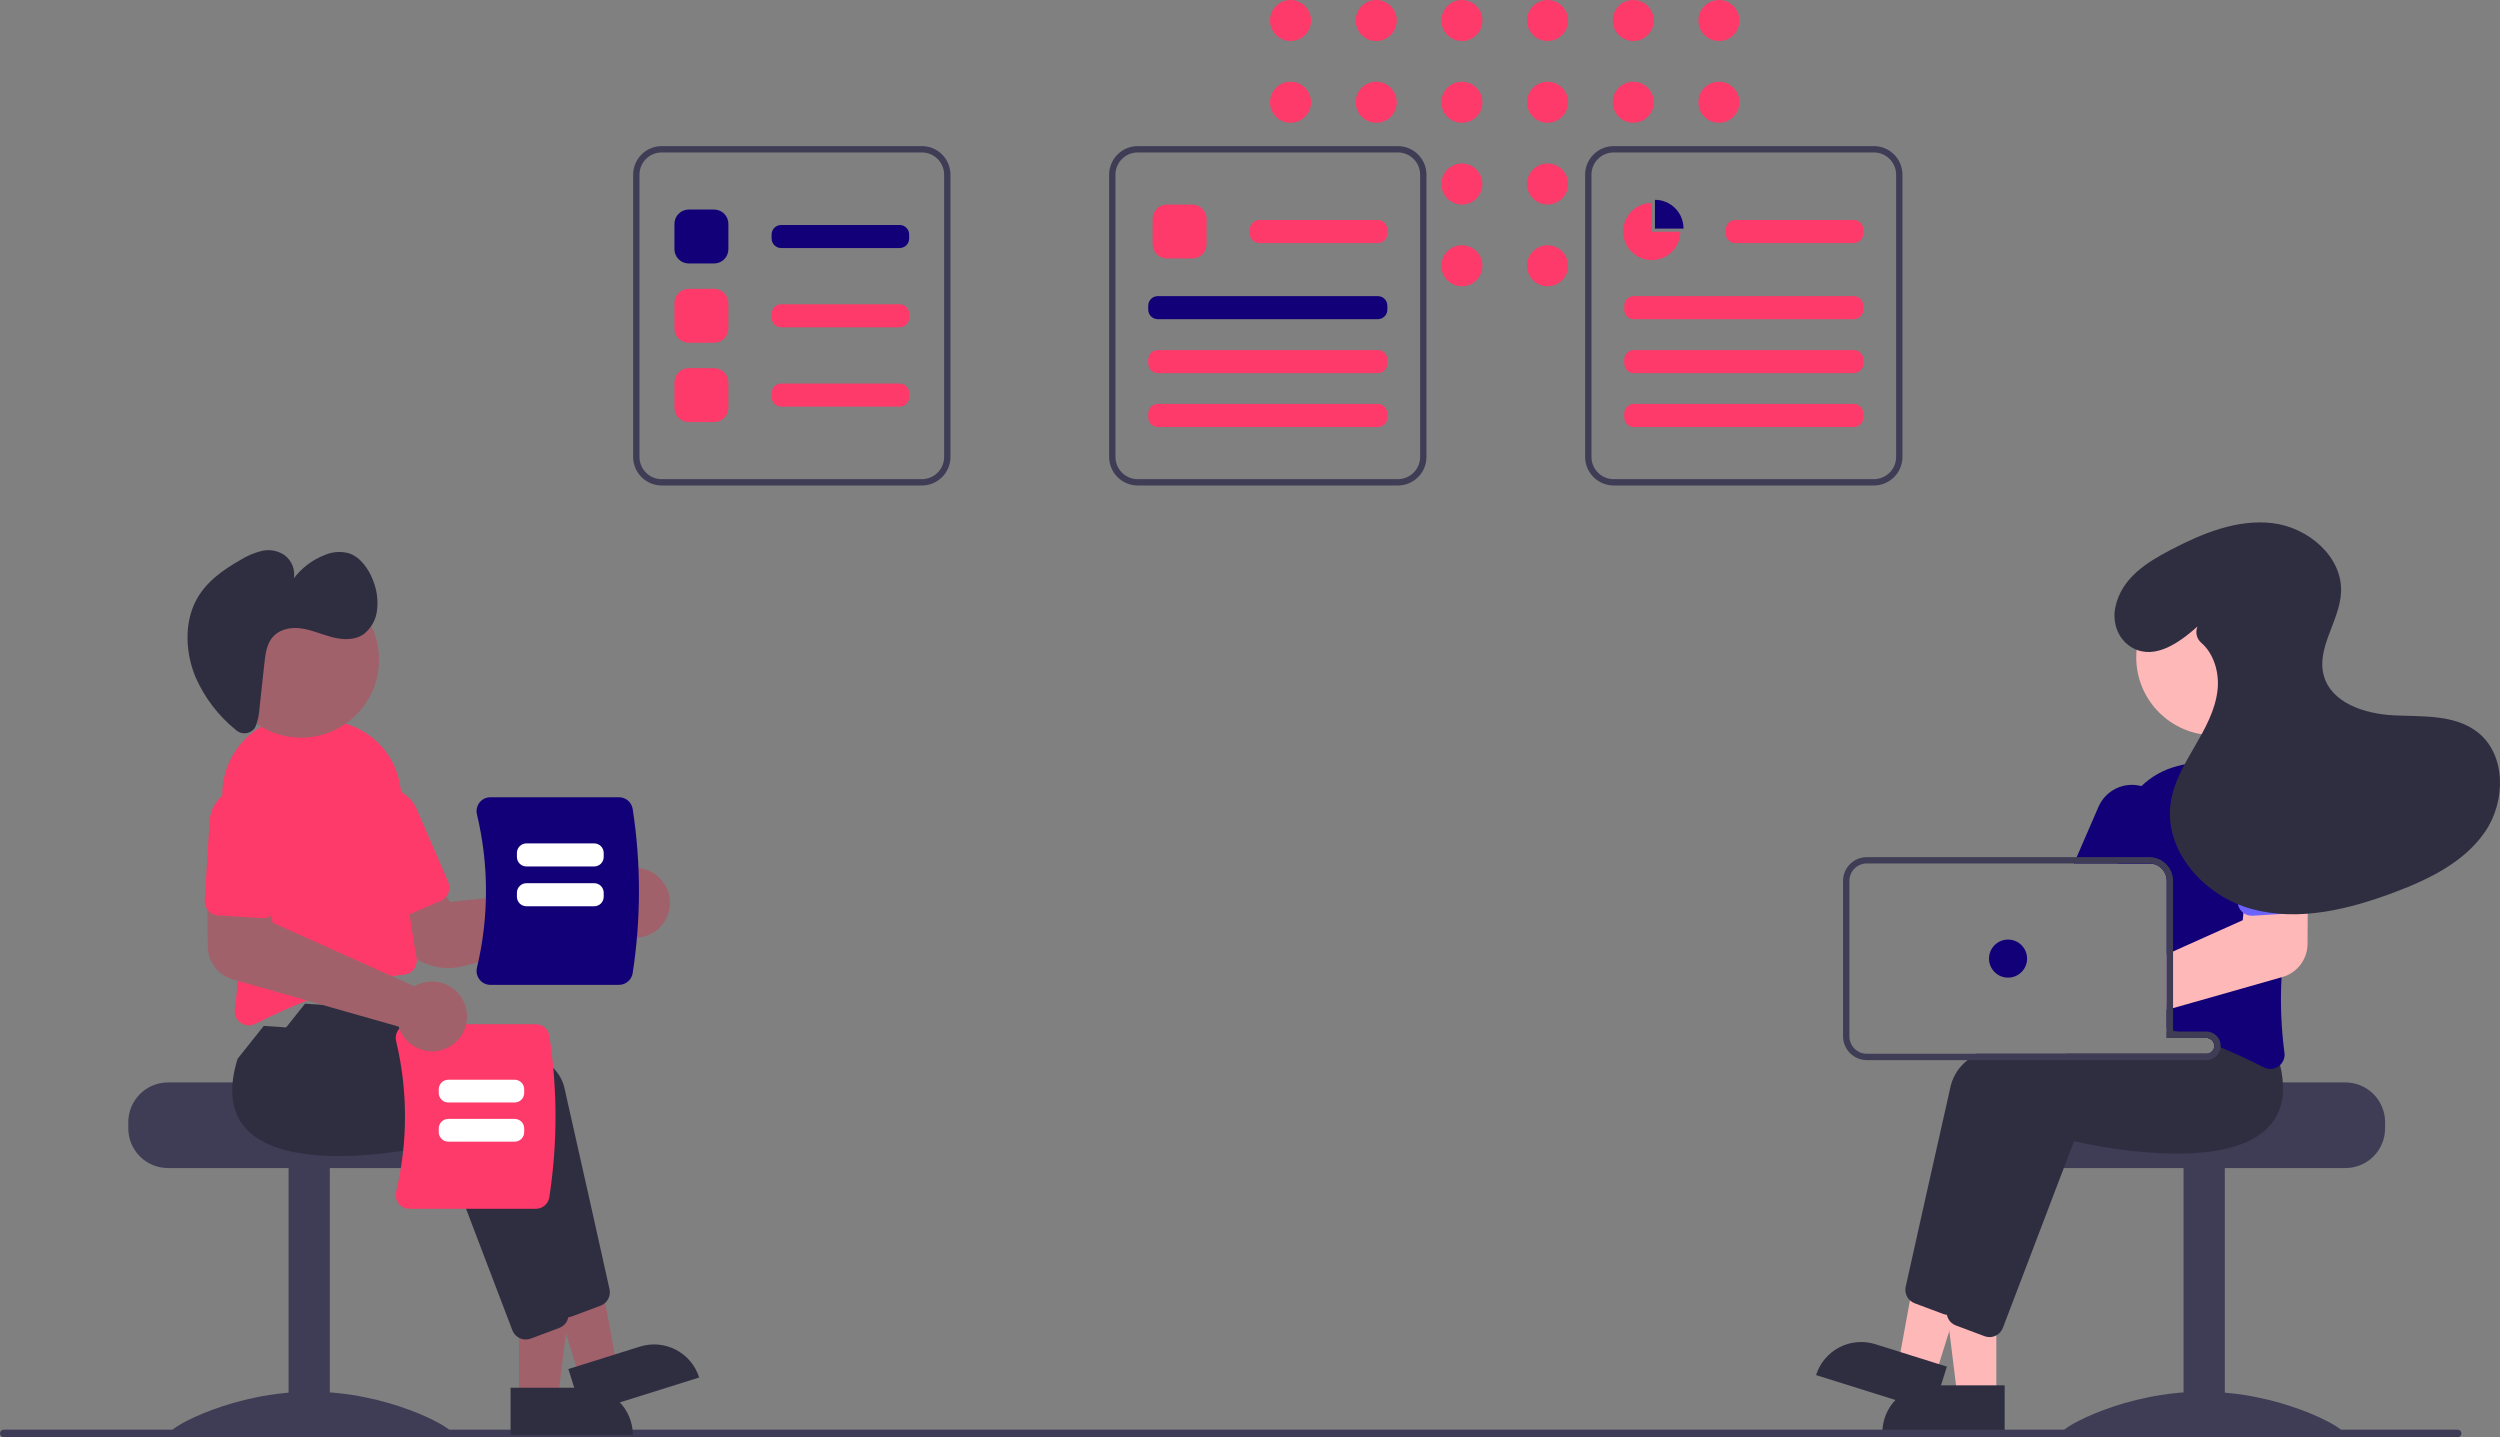 <svg width="868" height="499" viewBox="0 0 868 499" fill="none" xmlns="http://www.w3.org/2000/svg">
<rect x="0" y="0" width="868" height="499" fill="#808080" stroke="none"/>
<g clip-path="url(#clip0)">
<path d="M448.078 14.244C452.013 14.244 455.203 11.055 455.203 7.122C455.203 3.189 452.013 0 448.078 0C444.143 0 440.953 3.189 440.953 7.122C440.953 11.055 444.143 14.244 448.078 14.244Z" fill="#FD3A69"/>
<path d="M448.078 42.627C452.013 42.627 455.203 39.438 455.203 35.505C455.203 31.572 452.013 28.384 448.078 28.384C444.143 28.384 440.953 31.572 440.953 35.505C440.953 39.438 444.143 42.627 448.078 42.627Z" fill="#FD3A69"/>
<path d="M477.826 14.244C481.761 14.244 484.951 11.055 484.951 7.122C484.951 3.189 481.761 0 477.826 0C473.891 0 470.701 3.189 470.701 7.122C470.701 11.055 473.891 14.244 477.826 14.244Z" fill="#FD3A69"/>
<path d="M477.826 42.627C481.761 42.627 484.951 39.438 484.951 35.505C484.951 31.572 481.761 28.384 477.826 28.384C473.891 28.384 470.701 31.572 470.701 35.505C470.701 39.438 473.891 42.627 477.826 42.627Z" fill="#FD3A69"/>
<path d="M507.573 14.244C511.508 14.244 514.698 11.055 514.698 7.122C514.698 3.189 511.508 0 507.573 0C503.638 0 500.448 3.189 500.448 7.122C500.448 11.055 503.638 14.244 507.573 14.244Z" fill="#FD3A69"/>
<path d="M507.573 42.627C511.508 42.627 514.698 39.438 514.698 35.505C514.698 31.572 511.508 28.384 507.573 28.384C503.638 28.384 500.448 31.572 500.448 35.505C500.448 39.438 503.638 42.627 507.573 42.627Z" fill="#FD3A69"/>
<path d="M507.573 71.01C511.508 71.01 514.698 67.822 514.698 63.889C514.698 59.955 511.508 56.767 507.573 56.767C503.638 56.767 500.448 59.955 500.448 63.889C500.448 67.822 503.638 71.01 507.573 71.01Z" fill="#FD3A69"/>
<path d="M507.573 99.394C511.508 99.394 514.698 96.205 514.698 92.272C514.698 88.339 511.508 85.15 507.573 85.15C503.638 85.15 500.448 88.339 500.448 92.272C500.448 96.205 503.638 99.394 507.573 99.394Z" fill="#FD3A69"/>
<path d="M537.321 14.244C541.256 14.244 544.446 11.055 544.446 7.122C544.446 3.189 541.256 0 537.321 0C533.386 0 530.196 3.189 530.196 7.122C530.196 11.055 533.386 14.244 537.321 14.244Z" fill="#FD3A69"/>
<path d="M537.321 42.627C541.256 42.627 544.446 39.438 544.446 35.505C544.446 31.572 541.256 28.384 537.321 28.384C533.386 28.384 530.196 31.572 530.196 35.505C530.196 39.438 533.386 42.627 537.321 42.627Z" fill="#FD3A69"/>
<path d="M537.321 71.01C541.256 71.01 544.446 67.822 544.446 63.889C544.446 59.955 541.256 56.767 537.321 56.767C533.386 56.767 530.196 59.955 530.196 63.889C530.196 67.822 533.386 71.01 537.321 71.01Z" fill="#FD3A69"/>
<path d="M537.321 99.394C541.256 99.394 544.446 96.205 544.446 92.272C544.446 88.339 541.256 85.15 537.321 85.15C533.386 85.15 530.196 88.339 530.196 92.272C530.196 96.205 533.386 99.394 537.321 99.394Z" fill="#FD3A69"/>
<path d="M567.069 14.244C571.004 14.244 574.194 11.055 574.194 7.122C574.194 3.189 571.004 0 567.069 0C563.134 0 559.944 3.189 559.944 7.122C559.944 11.055 563.134 14.244 567.069 14.244Z" fill="#FD3A69"/>
<path d="M567.069 42.627C571.004 42.627 574.194 39.438 574.194 35.505C574.194 31.572 571.004 28.384 567.069 28.384C563.134 28.384 559.944 31.572 559.944 35.505C559.944 39.438 563.134 42.627 567.069 42.627Z" fill="#FD3A69"/>
<path d="M596.816 14.244C600.751 14.244 603.941 11.055 603.941 7.122C603.941 3.189 600.751 0 596.816 0C592.881 0 589.691 3.189 589.691 7.122C589.691 11.055 592.881 14.244 596.816 14.244Z" fill="#FD3A69"/>
<path d="M596.816 42.627C600.751 42.627 603.941 39.438 603.941 35.505C603.941 31.572 600.751 28.384 596.816 28.384C592.881 28.384 589.691 31.572 589.691 35.505C589.691 39.438 592.881 42.627 596.816 42.627Z" fill="#FD3A69"/>
<path d="M814.33 375.819H761.434C761.434 377.338 706.919 378.572 706.919 378.572C706.063 379.216 705.283 379.955 704.594 380.774C702.524 383.243 701.392 386.363 701.399 389.585V391.787C701.4 395.438 702.851 398.938 705.434 401.52C708.016 404.101 711.519 405.552 715.171 405.553H814.33C817.981 405.55 821.482 404.099 824.064 401.518C826.646 398.937 828.098 395.437 828.102 391.787V389.585C828.097 385.935 826.644 382.437 824.062 379.856C821.481 377.276 817.981 375.824 814.33 375.819Z" fill="#3F3D56"/>
<path d="M772.457 405.006H758.134V497.513H772.457V405.006Z" fill="#3F3D56"/>
<path d="M813.222 497.01C813.222 498.557 791.518 497.608 764.745 497.608C737.971 497.608 716.267 498.557 716.267 497.01C716.267 495.463 737.971 483.197 764.745 483.197C791.518 483.197 813.222 495.463 813.222 497.01Z" fill="#3F3D56"/>
<path d="M693.12 484.843L679.612 484.842L673.186 432.765L693.122 432.766L693.12 484.843Z" fill="#FFB8B8"/>
<path d="M669.964 480.985H696.014V497.379H653.562C653.562 493.031 655.29 488.861 658.366 485.786C661.442 482.712 665.614 480.985 669.964 480.985Z" fill="#2F2E41"/>
<path d="M672.034 477.307L659.147 473.264L668.613 421.653L687.634 427.62L672.034 477.307Z" fill="#FFB8B8"/>
<path d="M651.097 466.697L675.952 474.493L671.041 490.135L630.536 477.43C631.181 475.376 632.225 473.469 633.607 471.818C634.989 470.167 636.683 468.804 638.593 467.807C640.502 466.811 642.589 466.199 644.734 466.009C646.88 465.818 649.042 466.052 651.097 466.697Z" fill="#2F2E41"/>
<path d="M778.155 366.791C777.843 364.167 777.282 361.578 776.48 359.06L773.957 355.889L767.39 347.651L767.104 347.662C766.619 347.684 764.603 347.794 761.485 348.037H761.452C759.524 348.191 757.166 348.389 754.489 348.642C753.783 348.719 753.045 348.786 752.285 348.863V360.36H766.057C766.727 360.361 767.373 360.605 767.875 361.046C768.378 361.488 768.703 362.097 768.79 362.761C768.8 362.882 768.812 362.992 768.812 363.113C768.811 363.843 768.521 364.543 768.005 365.06C767.488 365.576 766.788 365.866 766.057 365.866H686.069C685.05 366.543 684.071 367.278 683.138 368.069C680.32 370.249 678.29 373.288 677.354 376.725C672.683 397.253 664.166 435.533 661.654 446.777C661.472 447.624 661.513 448.504 661.774 449.33C662.035 450.157 662.506 450.901 663.141 451.49C663.61 451.927 664.161 452.268 664.761 452.492L674.699 456.215C675.107 456.366 675.533 456.466 675.966 456.512C676.021 456.512 676.065 456.523 676.12 456.523C676.223 456.532 676.326 456.536 676.429 456.534C677.433 456.53 678.414 456.223 679.241 455.653C680.069 455.084 680.705 454.277 681.067 453.34L688.912 432.769L700.998 401.052L705.78 388.508C711.321 389.808 757.816 400.094 773.384 383.52C774.92 381.887 776.131 379.977 776.954 377.892C778.264 374.348 778.676 370.534 778.155 366.791Z" fill="#2F2E41"/>
<path d="M791.64 369.787C791.398 368.807 791.122 367.793 790.803 366.769L781.713 355.36L781.427 355.371C780.854 355.404 778.132 355.547 773.957 355.889C769.219 356.285 762.597 356.924 755.161 357.926C754.941 357.948 754.709 357.981 754.489 358.014C753.761 358.113 753.023 358.212 752.285 358.323V360.36H766.057C766.726 360.361 767.373 360.605 767.875 361.046C768.378 361.488 768.703 362.097 768.79 362.761C768.8 362.882 768.812 362.992 768.812 363.113C768.811 363.843 768.521 364.543 768.005 365.059C767.488 365.576 766.788 365.866 766.057 365.866H717.381C715.255 366.56 713.205 367.287 711.244 368.069C700.954 372.143 693.253 377.485 691.677 384.434C691.148 386.768 690.564 389.334 689.947 392.065C687.655 402.219 684.868 414.653 682.345 425.952V425.963C681.827 428.297 681.31 430.566 680.814 432.769C678.709 442.239 676.925 450.268 675.977 454.486C675.955 454.607 675.933 454.717 675.911 454.838V454.86C675.801 455.713 675.907 456.58 676.219 457.382L676.23 457.393V457.404C676.533 458.172 677.026 458.85 677.663 459.375C678.088 459.726 678.568 460.005 679.084 460.201L689.022 463.923C689.575 464.13 690.161 464.238 690.751 464.243C691.58 464.245 692.395 464.036 693.12 463.637C694.162 463.073 694.967 462.155 695.39 461.049L716.786 404.928L720.103 396.217C725.644 397.517 772.139 407.792 787.707 391.228C790.782 387.901 792.537 383.566 792.643 379.037C792.751 375.922 792.414 372.807 791.64 369.787Z" fill="#2F2E41"/>
<path d="M790.417 272.632C790.241 272.423 790.053 272.214 789.855 272.016C786.921 268.932 783.297 266.587 779.281 265.172C775.266 263.758 770.972 263.314 766.751 263.877C763.07 264.361 759.423 265.078 755.833 266.025C751.196 267.216 746.95 269.596 743.515 272.93C740.839 275.523 738.732 278.644 737.326 282.094C735.921 285.544 735.248 289.249 735.351 292.973C735.395 294.482 735.406 296.023 735.384 297.587C735.384 298.314 735.373 299.052 735.362 299.79H746.225C746.697 299.788 747.167 299.844 747.625 299.955C748.95 300.272 750.131 301.025 750.976 302.094C751.822 303.162 752.283 304.484 752.285 305.847V357.078C753.023 357.287 753.761 357.496 754.489 357.717C754.72 357.794 754.941 357.86 755.161 357.926C755.414 358.003 755.667 358.08 755.91 358.157C758.146 358.851 760.331 359.585 762.465 360.36H766.057C766.726 360.361 767.373 360.605 767.875 361.046C768.378 361.488 768.703 362.097 768.79 362.761C769.539 363.058 770.266 363.355 770.982 363.653C773.527 364.71 775.94 365.767 778.155 366.791C781.14 368.157 783.796 369.456 786.021 370.591C786.721 370.947 787.494 371.136 788.28 371.141C789.311 371.138 790.314 370.806 791.144 370.194C791.317 370.067 791.482 369.931 791.64 369.787C792.23 369.234 792.675 368.546 792.938 367.782C793.201 367.018 793.274 366.202 793.149 365.404C792.012 356.753 791.68 348.015 792.158 339.303C792.466 331.98 793.127 324.469 793.987 317.212C794.45 313.28 794.967 309.426 795.507 305.715C796.025 302.168 796.576 298.766 797.116 295.55C797.824 291.472 797.589 287.287 796.428 283.314C795.266 279.341 793.21 275.687 790.417 272.632Z" fill="#120078"/>
<path d="M745.256 273.536C744.691 273.293 744.109 273.09 743.515 272.93C740.579 272.139 737.457 272.431 734.718 273.751C731.979 275.072 729.807 277.332 728.597 280.121L721.028 297.587L720.081 299.79H746.225C746.697 299.788 747.167 299.844 747.625 299.955L748.506 297.918L751.855 290.187C753.186 287.104 753.238 283.619 752.001 280.497C750.764 277.375 748.338 274.872 745.256 273.536Z" fill="#120078"/>
<path d="M768.763 255.278C783.708 255.278 795.823 243.168 795.823 228.23C795.823 213.291 783.708 201.181 768.763 201.181C753.818 201.181 741.703 213.291 741.703 228.23C741.703 243.168 753.818 255.278 768.763 255.278Z" fill="#FFB8B8"/>
<path d="M795.507 305.715L780.061 306.133L778.937 316.981L778.683 319.492L754.489 330.35L752.285 331.341V350.647L754.489 350.019L761.452 348.037H761.485L792.158 339.304L792.51 339.204C794.989 338.489 797.17 336.993 798.73 334.94C800.291 332.886 801.146 330.385 801.171 327.806L801.247 314.998L801.314 305.56L795.507 305.715Z" fill="#FFB8B8"/>
<path d="M800.531 284.262C800.429 282.602 800.001 280.978 799.271 279.483C798.542 277.988 797.524 276.652 796.278 275.55C793.76 273.324 790.461 272.19 787.106 272.396C783.752 272.602 780.617 274.131 778.39 276.648C776.164 279.164 775.029 282.462 775.235 285.815L776.92 313.303C776.966 314.026 777.17 314.73 777.519 315.366C777.867 316.002 778.351 316.553 778.937 316.981C779.868 317.675 781.016 318.015 782.176 317.939L793.987 317.212L797.568 316.992C798.22 316.96 798.859 316.796 799.446 316.51C800.033 316.224 800.556 315.822 800.983 315.329C801.078 315.224 801.166 315.114 801.247 314.998C801.948 314.062 802.291 312.906 802.217 311.739L800.531 284.262Z" fill="#6C63FF"/>
<path d="M755.91 358.157H754.489V358.014C753.761 358.113 753.023 358.212 752.285 358.323V360.36H762.465C760.328 359.589 758.143 358.855 755.91 358.157ZM755.91 358.157H754.489V358.014C753.761 358.113 753.023 358.212 752.285 358.323V360.36H762.465C760.328 359.589 758.143 358.855 755.91 358.157ZM766.057 358.157H754.489V305.847C754.485 304.056 753.899 302.315 752.82 300.885C751.742 299.455 750.228 298.414 748.506 297.918C747.766 297.695 746.998 297.583 746.225 297.587H648.168C645.978 297.59 643.877 298.461 642.328 300.009C640.779 301.558 639.908 303.657 639.905 305.847V359.809C639.906 362 640.777 364.1 642.326 365.649C643.876 367.198 645.977 368.068 648.168 368.069H766.057C767.278 368.067 768.455 367.615 769.363 366.801C770.272 365.986 770.848 364.865 770.982 363.653C771.004 363.474 771.015 363.293 771.015 363.113C771.013 361.799 770.49 360.54 769.561 359.611C768.631 358.682 767.372 358.159 766.057 358.157H766.057ZM768.812 363.113C768.811 363.843 768.521 364.543 768.005 365.059C767.488 365.576 766.788 365.866 766.057 365.866H648.168C646.562 365.865 645.021 365.227 643.885 364.091C642.748 362.955 642.11 361.415 642.109 359.809V305.847C642.11 304.241 642.748 302.701 643.885 301.565C645.021 300.429 646.562 299.791 648.168 299.79H746.225C746.697 299.788 747.167 299.844 747.625 299.955C748.95 300.272 750.131 301.025 750.976 302.094C751.822 303.162 752.283 304.484 752.285 305.847V360.36H766.057C766.727 360.361 767.373 360.605 767.875 361.046C768.378 361.488 768.703 362.097 768.79 362.761C768.8 362.882 768.812 362.992 768.812 363.113H768.812ZM755.91 358.157H754.489V358.014C753.761 358.113 753.023 358.212 752.285 358.323V360.36H762.465C760.328 359.589 758.143 358.855 755.91 358.157Z" fill="#3F3D56"/>
<path d="M697.194 339.437C700.844 339.437 703.804 336.479 703.804 332.83C703.804 329.18 700.844 326.222 697.194 326.222C693.543 326.222 690.583 329.18 690.583 332.83C690.583 336.479 693.543 339.437 697.194 339.437Z" fill="#120078"/>
<path d="M762.985 217.5C756.7 223.113 748.273 229.137 740.576 225.025C735.523 222.325 733.273 216.404 734.453 210.799C736.575 200.72 745.293 195.274 753.733 190.872C764.705 185.149 776.813 180.158 789.1 181.646C801.386 183.134 813.391 193.281 812.81 205.639C812.344 215.576 804.226 224.847 806.795 234.458C809.382 244.13 821.128 247.876 831.132 248.368C841.137 248.86 852.15 248.008 860.087 254.116C870.211 261.909 870.049 278.203 862.841 288.75C855.634 299.297 843.463 305.232 831.509 309.743C815.67 315.721 798.26 320.039 781.911 315.645C765.561 311.25 751.248 295.572 753.646 278.82C754.659 271.744 758.384 265.392 761.978 259.212C765.572 253.032 769.187 246.589 769.942 239.48C770.571 233.557 768.689 227.018 764.318 223.202C763.527 222.538 762.967 221.64 762.718 220.637C762.469 219.635 762.545 218.579 762.934 217.622L762.985 217.5Z" fill="#2F2E41"/>
<path d="M1.312 499H853.299C853.647 499 853.981 498.862 854.227 498.616C854.473 498.37 854.611 498.037 854.611 497.689C854.611 497.341 854.473 497.007 854.227 496.762C853.981 496.516 853.647 496.378 853.299 496.378H1.312C1.139 496.377 0.968 496.411 0.809 496.476C0.649 496.542 0.504 496.638 0.382 496.76C0.26 496.882 0.163 497.027 0.096 497.186C0.03 497.345 -0.004 497.516 -0.004 497.689C-0.004 497.861 0.03 498.032 0.096 498.191C0.163 498.351 0.26 498.496 0.382 498.617C0.504 498.739 0.649 498.836 0.809 498.901C0.968 498.967 1.139 499.001 1.312 499Z" fill="#3F3D56"/>
<path d="M44.544 389.585V391.787C44.547 395.437 45.999 398.937 48.582 401.518C51.164 404.099 54.665 405.55 58.316 405.553H157.475C161.127 405.552 164.63 404.101 167.212 401.52C169.794 398.938 171.246 395.438 171.247 391.787V389.585C171.254 386.363 170.122 383.243 168.052 380.774C167.363 379.955 166.583 379.216 165.727 378.572C165.727 378.572 111.212 377.338 111.212 375.819H58.316C54.665 375.824 51.165 377.276 48.584 379.856C46.002 382.437 44.549 385.935 44.544 389.585Z" fill="#3F3D56"/>
<path d="M100.189 497.513H114.512L114.512 405.006H100.189L100.189 497.513Z" fill="#3F3D56"/>
<path d="M59.423 497.01C59.423 498.557 81.128 497.608 107.901 497.608C134.675 497.608 156.379 498.557 156.379 497.01C156.379 495.463 134.675 483.197 107.901 483.197C81.128 483.197 59.423 495.463 59.423 497.01Z" fill="#3F3D56"/>
<path d="M180.172 485.681H193.679L200.105 433.604L180.169 433.605L180.172 485.681Z" fill="#A0616A"/>
<path d="M219.73 498.217L177.278 498.219L177.277 481.824L203.327 481.823C207.677 481.823 211.849 483.55 214.925 486.625C218.001 489.699 219.729 493.869 219.73 498.217L219.73 498.217Z" fill="#2F2E41"/>
<path d="M201.257 478.146L214.144 474.104L204.678 422.492L185.657 428.459L201.257 478.146Z" fill="#A0616A"/>
<path d="M242.755 478.269L202.251 490.974L197.34 475.332L222.195 467.536C226.345 466.234 230.843 466.633 234.699 468.646C238.555 470.659 241.452 474.12 242.755 478.269L242.755 478.269Z" fill="#2F2E41"/>
<path d="M192.22 454.177L167.511 389.344C161.967 390.645 115.478 400.928 99.908 384.357C94.572 378.678 93.531 370.449 96.814 359.9L105.901 348.486L106.184 348.501C109.619 348.682 190.397 353.207 195.935 377.562C200.604 398.095 209.13 436.376 211.632 447.62C211.886 448.785 211.712 450.002 211.143 451.05C210.574 452.098 209.647 452.907 208.532 453.329L198.594 457.053C198.041 457.261 197.454 457.368 196.862 457.368C195.857 457.368 194.874 457.063 194.046 456.493C193.217 455.924 192.58 455.116 192.22 454.177Z" fill="#2F2E41"/>
<path d="M177.897 461.886L153.188 397.053C147.644 398.354 101.155 408.636 85.585 392.066C80.249 386.387 79.208 378.158 82.492 367.609L91.578 356.195L91.861 356.21C95.296 356.391 176.074 360.916 181.612 385.271C186.281 405.804 194.807 444.085 197.309 455.329C197.563 456.494 197.389 457.711 196.82 458.759C196.251 459.807 195.324 460.616 194.209 461.038L184.272 464.762C183.718 464.97 183.131 465.077 182.54 465.077C181.534 465.077 180.552 464.772 179.723 464.202C178.894 463.632 178.257 462.825 177.897 461.886Z" fill="#2F2E41"/>
<path d="M155.671 336.101C152.009 336.1 148.41 335.148 145.226 333.339C142.042 331.53 139.383 328.925 137.509 325.78L129.662 312.493L148.314 302.303L156.234 313.157L209.971 307.498C210.232 307.025 210.526 306.571 210.851 306.139C211.882 304.782 213.188 303.659 214.682 302.84C216.177 302.021 217.827 301.527 219.526 301.388C221.232 301.242 222.949 301.462 224.563 302.034C226.177 302.606 227.65 303.517 228.882 304.705C230.859 306.599 232.136 309.106 232.508 311.817C232.88 314.529 232.325 317.286 230.932 319.642C230.06 321.11 228.888 322.378 227.492 323.362C226.096 324.345 224.509 325.023 222.832 325.351C221.156 325.678 219.43 325.648 217.766 325.263C216.102 324.877 214.539 324.144 213.178 323.112C212.863 322.871 212.561 322.614 212.272 322.341L160.803 335.458C159.126 335.886 157.402 336.102 155.671 336.101Z" fill="#A0616A"/>
<path d="M83.529 355.084C82.785 354.549 82.204 353.818 81.851 352.972C81.497 352.127 81.384 351.201 81.525 350.295C84.591 330.095 81.063 301.157 77.564 280.439C76.848 276.235 77.127 271.922 78.378 267.845C79.63 263.768 81.819 260.041 84.77 256.962C87.722 253.883 91.354 251.538 95.375 250.114C99.397 248.691 103.696 248.228 107.928 248.764C111.611 249.25 115.259 249.969 118.85 250.916C124.816 252.418 130.093 255.904 133.813 260.801C137.534 265.698 139.477 271.715 139.323 277.862C138.8 297.855 142.861 322.8 144.632 332.596C144.752 333.269 144.733 333.96 144.575 334.625C144.417 335.29 144.124 335.916 143.713 336.463C143.31 337.004 142.799 337.455 142.212 337.787C141.624 338.119 140.974 338.324 140.303 338.39C120.682 340.391 99.524 349.955 88.658 355.478C87.96 355.838 87.186 356.027 86.4 356.03C85.367 356.026 84.362 355.695 83.529 355.084Z" fill="#FD3A69"/>
<path d="M135.105 318.929C134.498 318.691 133.945 318.335 133.477 317.882C133.01 317.429 132.636 316.887 132.379 316.289L121.437 291.023C120.775 289.497 120.42 287.855 120.392 286.191C120.365 284.527 120.666 282.874 121.278 281.327C121.89 279.779 122.801 278.368 123.96 277.172C125.118 275.977 126.5 275.022 128.028 274.361C129.556 273.7 131.199 273.346 132.863 273.32C134.528 273.294 136.181 273.597 137.729 274.21C139.277 274.823 140.688 275.735 141.883 276.893C143.078 278.052 144.033 279.435 144.692 280.962L155.635 306.228C156.155 307.434 156.176 308.798 155.692 310.019C155.209 311.241 154.26 312.221 153.055 312.744L138.899 318.869C138.302 319.13 137.659 319.269 137.008 319.279C136.357 319.29 135.71 319.171 135.105 318.929H135.105Z" fill="#FD3A69"/>
<path d="M104.528 256.117C119.473 256.117 131.589 244.007 131.589 229.068C131.589 214.13 119.473 202.02 104.528 202.02C89.583 202.02 77.468 214.13 77.468 229.068C77.468 244.007 89.583 256.117 104.528 256.117Z" fill="#A0616A"/>
<path d="M88.175 253.099C87.792 253.541 87.323 253.902 86.798 254.161C86.273 254.419 85.701 254.569 85.116 254.603C84.532 254.636 83.947 254.552 83.395 254.356C82.844 254.16 82.337 253.854 81.906 253.459C75.872 248.577 71.086 242.33 67.944 235.234C64.426 226.852 63.91 216.624 67.914 208.767C71.299 202.126 77.374 197.898 83.44 194.443C85.765 192.978 88.314 191.902 90.985 191.255C92.334 190.949 93.732 190.929 95.09 191.196C96.447 191.463 97.734 192.011 98.867 192.805C100.069 193.718 100.999 194.942 101.558 196.344C102.116 197.746 102.282 199.274 102.038 200.764C104.812 197.11 108.553 194.304 112.837 192.662C115.466 191.531 118.403 191.335 121.16 192.105C125.055 193.405 127.938 197.336 129.543 201.561C130.84 204.795 131.316 208.3 130.926 211.763C130.756 213.416 130.252 215.018 129.443 216.47C128.634 217.922 127.539 219.195 126.222 220.211C123.045 222.402 118.952 222.18 115.256 221.21C111.561 220.24 107.975 218.595 104.215 218.137C100.456 217.679 96.289 218.673 94.049 222.024C92.472 224.385 92.1 227.494 91.778 230.458L90.104 245.875C89.986 248.08 89.51 250.252 88.696 252.306C88.558 252.592 88.383 252.859 88.175 253.099Z" fill="#2F2E41"/>
<path d="M186.053 419.689H142.123C141.411 419.691 140.708 419.531 140.067 419.221C139.427 418.91 138.865 418.458 138.426 417.898C137.977 417.33 137.664 416.668 137.509 415.961C137.355 415.254 137.365 414.521 137.537 413.818C141.646 396.614 141.646 378.684 137.536 361.48C137.364 360.777 137.355 360.044 137.509 359.337C137.664 358.63 137.977 357.968 138.426 357.4C138.865 356.84 139.427 356.388 140.067 356.078C140.708 355.767 141.411 355.607 142.123 355.609H186.053C187.175 355.612 188.261 356.012 189.115 356.739C189.97 357.466 190.539 358.473 190.721 359.58C193.586 378.183 193.586 397.115 190.721 415.718C190.539 416.825 189.97 417.832 189.115 418.559C188.261 419.286 187.175 419.687 186.053 419.689Z" fill="#FD3A69"/>
<path d="M152.336 379.481V378.191C152.337 377.315 152.686 376.475 153.305 375.856C153.925 375.236 154.765 374.888 155.641 374.887H178.694C179.571 374.888 180.411 375.236 181.03 375.856C181.65 376.475 181.999 377.315 182 378.191V379.481C181.999 380.357 181.65 381.197 181.03 381.816C180.411 382.436 179.571 382.784 178.694 382.785H155.641C154.765 382.784 153.925 382.436 153.305 381.816C152.686 381.197 152.337 380.357 152.336 379.481Z" fill="white"/>
<path d="M152.336 393.076V391.785C152.337 390.909 152.686 390.069 153.305 389.45C153.925 388.831 154.765 388.482 155.641 388.481H178.694C179.571 388.482 180.411 388.831 181.03 389.45C181.65 390.069 181.999 390.909 182 391.785V393.076C181.999 393.952 181.65 394.792 181.03 395.411C180.411 396.031 179.571 396.379 178.694 396.38H155.641C154.765 396.379 153.925 396.031 153.305 395.411C152.686 394.792 152.337 393.952 152.336 393.076Z" fill="white"/>
<path d="M166.507 340.118C166.051 339.541 165.732 338.868 165.576 338.149C165.419 337.431 165.428 336.686 165.603 335.971C169.78 318.484 169.78 300.26 165.603 282.773C165.428 282.058 165.419 281.314 165.576 280.595C165.732 279.876 166.051 279.203 166.507 278.626C166.954 278.057 167.525 277.597 168.176 277.282C168.827 276.966 169.541 276.804 170.265 276.806H214.916C216.057 276.808 217.161 277.215 218.03 277.954C218.898 278.693 219.477 279.717 219.661 280.842C222.574 299.751 222.574 318.993 219.661 337.902C219.477 339.028 218.898 340.051 218.03 340.79C217.161 341.529 216.057 341.936 214.916 341.938H170.265C169.541 341.94 168.827 341.778 168.176 341.462C167.525 341.147 166.954 340.687 166.507 340.118Z" fill="#120078"/>
<path d="M206.3 300.838H182.778C181.902 300.837 181.061 300.488 180.442 299.869C179.822 299.249 179.474 298.41 179.473 297.534V296.131C179.474 295.255 179.822 294.415 180.442 293.796C181.061 293.176 181.902 292.828 182.778 292.827H206.3C207.176 292.828 208.016 293.176 208.636 293.796C209.256 294.415 209.604 295.255 209.605 296.131V297.534C209.604 298.41 209.256 299.25 208.636 299.869C208.016 300.488 207.176 300.837 206.3 300.838Z" fill="white"/>
<path d="M206.3 314.656H182.778C181.902 314.655 181.061 314.306 180.442 313.687C179.822 313.068 179.474 312.228 179.473 311.352V309.949C179.474 309.073 179.822 308.233 180.442 307.614C181.061 306.994 181.902 306.646 182.778 306.645H206.3C207.176 306.646 208.016 306.994 208.636 307.614C209.256 308.233 209.604 309.073 209.605 309.949V311.352C209.604 312.228 209.256 313.068 208.636 313.687C208.016 314.306 207.176 314.655 206.3 314.656Z" fill="white"/>
<path d="M146.02 364.344C144.411 363.782 142.939 362.888 141.698 361.72C140.458 360.551 139.478 359.135 138.821 357.563C138.67 357.196 138.538 356.822 138.426 356.441L80.779 340.04C78.302 339.325 76.121 337.83 74.561 335.778C73.001 333.726 72.144 331.226 72.118 328.649L71.977 306.402L93.226 306.97L94.611 320.333L143.904 342.454C144.368 342.177 144.851 341.933 145.349 341.723H145.35C147.165 340.962 149.139 340.654 151.101 340.826C153.062 340.998 154.952 341.645 156.607 342.71C158.263 343.775 159.634 345.228 160.602 346.941C161.57 348.655 162.107 350.578 162.165 352.545C162.224 354.513 161.802 356.464 160.937 358.232C160.072 360 158.789 361.531 157.2 362.692C155.61 363.854 153.762 364.611 151.814 364.899C149.866 365.187 147.878 364.997 146.02 364.344Z" fill="#A0616A"/>
<path d="M72.308 316.169C71.875 315.682 71.543 315.114 71.332 314.498C71.12 313.882 71.032 313.231 71.074 312.581L72.764 285.101C72.864 283.439 73.29 281.813 74.019 280.316C74.748 278.819 75.765 277.48 77.012 276.377C78.259 275.273 79.711 274.426 81.286 273.884C82.861 273.341 84.527 273.115 86.19 273.217C87.852 273.319 89.478 273.748 90.975 274.479C92.471 275.21 93.809 276.229 94.911 277.477C96.013 278.726 96.858 280.179 97.398 281.754C97.938 283.329 98.162 284.995 98.056 286.657L96.367 314.136C96.284 315.448 95.685 316.673 94.7 317.543C93.716 318.413 92.426 318.857 91.114 318.778L75.718 317.832C75.068 317.794 74.432 317.628 73.846 317.342C73.261 317.056 72.738 316.658 72.308 316.169H72.308Z" fill="#FD3A69"/>
<path d="M320.087 168.565H229.742C227.113 168.562 224.593 167.517 222.734 165.659C220.875 163.801 219.829 161.281 219.826 158.654V60.64C219.829 58.013 220.875 55.493 222.734 53.635C224.593 51.777 227.113 50.732 229.742 50.729H320.087C322.716 50.732 325.236 51.777 327.095 53.635C328.954 55.493 330 58.013 330.003 60.64V158.654C330 161.281 328.954 163.801 327.095 165.659C325.236 167.517 322.716 168.562 320.087 168.565ZM229.742 52.931C227.697 52.934 225.737 53.747 224.291 55.192C222.845 56.637 222.032 58.596 222.03 60.64V158.654C222.032 160.697 222.845 162.657 224.291 164.102C225.737 165.547 227.697 166.36 229.742 166.363H320.087C322.132 166.36 324.092 165.547 325.538 164.102C326.984 162.657 327.797 160.697 327.799 158.654V60.64C327.797 58.596 326.984 56.637 325.538 55.192C324.092 53.747 322.132 52.934 320.087 52.931H229.742Z" fill="#3F3D56"/>
<path d="M485.351 168.565H395.007C392.378 168.562 389.857 167.517 387.999 165.659C386.14 163.801 385.094 161.281 385.091 158.654V60.64C385.094 58.013 386.14 55.493 387.999 53.635C389.857 51.777 392.378 50.732 395.007 50.729H485.351C487.98 50.732 490.501 51.777 492.36 53.635C494.219 55.493 495.264 58.013 495.267 60.64V158.654C495.264 161.281 494.219 163.801 492.36 165.659C490.501 167.517 487.98 168.562 485.351 168.565ZM395.007 52.931C392.962 52.934 391.002 53.747 389.556 55.192C388.11 56.637 387.297 58.596 387.294 60.64V158.654C387.297 160.697 388.11 162.657 389.556 164.102C391.002 165.547 392.962 166.36 395.007 166.363H485.351C487.396 166.36 489.356 165.547 490.802 164.102C492.248 162.657 493.061 160.697 493.064 158.654V60.64C493.061 58.596 492.248 56.637 490.802 55.192C489.356 53.747 487.396 52.934 485.351 52.931H395.007Z" fill="#3F3D56"/>
<path d="M247.938 91.476H239.124C237.809 91.475 236.549 90.952 235.62 90.023C234.69 89.094 234.167 87.834 234.166 86.52V77.71C234.167 76.396 234.69 75.136 235.62 74.207C236.549 73.278 237.809 72.756 239.124 72.754H247.938C249.252 72.756 250.513 73.278 251.442 74.207C252.371 75.136 252.894 76.396 252.896 77.71V86.52C252.894 87.834 252.371 89.094 251.442 90.023C250.513 90.952 249.252 91.475 247.938 91.476Z" fill="#120078"/>
<path d="M247.938 119.008H239.124C237.809 119.006 236.549 118.484 235.62 117.555C234.69 116.626 234.167 115.366 234.166 114.052V105.242C234.167 103.928 234.69 102.668 235.62 101.739C236.549 100.81 237.809 100.288 239.124 100.286H247.938C249.252 100.288 250.513 100.81 251.442 101.739C252.371 102.668 252.894 103.928 252.896 105.242V114.052C252.894 115.366 252.371 116.626 251.442 117.555C250.513 118.484 249.252 119.006 247.938 119.008Z" fill="#FD3A69"/>
<path d="M312.358 86.12H271.208C270.331 86.12 269.491 85.771 268.872 85.152C268.252 84.532 267.903 83.693 267.902 82.817V81.414C267.903 80.538 268.252 79.698 268.872 79.079C269.491 78.459 270.331 78.111 271.208 78.11H312.358C313.234 78.111 314.074 78.459 314.694 79.079C315.314 79.698 315.662 80.538 315.663 81.414V82.817C315.662 83.693 315.314 84.532 314.694 85.152C314.074 85.771 313.234 86.12 312.358 86.12Z" fill="#120078"/>
<path d="M413.962 89.749H405.148C403.834 89.747 402.574 89.225 401.644 88.296C400.715 87.367 400.192 86.107 400.19 84.793V75.983C400.192 74.669 400.715 73.409 401.644 72.48C402.574 71.551 403.834 71.028 405.148 71.027H413.962C415.277 71.028 416.537 71.551 417.466 72.48C418.396 73.409 418.919 74.669 418.92 75.983V84.793C418.919 86.107 418.396 87.367 417.466 88.296C416.537 89.225 415.277 89.747 413.962 89.749Z" fill="#FD3A69"/>
<path d="M478.382 84.393H437.232C436.356 84.392 435.516 84.044 434.896 83.424C434.277 82.805 433.928 81.965 433.927 81.089V79.686C433.928 78.81 434.277 77.971 434.896 77.351C435.516 76.732 436.356 76.383 437.232 76.382H478.382C479.259 76.383 480.099 76.732 480.719 77.351C481.338 77.971 481.687 78.81 481.688 79.686V81.089C481.687 81.965 481.338 82.805 480.719 83.424C480.099 84.044 479.259 84.392 478.382 84.393Z" fill="#FD3A69"/>
<path d="M478.382 110.824H401.976C401.1 110.823 400.259 110.474 399.64 109.855C399.02 109.236 398.671 108.396 398.671 107.52V106.117C398.671 105.241 399.02 104.401 399.64 103.782C400.259 103.162 401.1 102.814 401.976 102.813H478.382C479.259 102.814 480.099 103.162 480.719 103.782C481.338 104.401 481.687 105.241 481.688 106.117V107.52C481.687 108.396 481.338 109.236 480.719 109.855C480.099 110.474 479.259 110.823 478.382 110.824Z" fill="#120078"/>
<path d="M478.382 129.545H401.976C401.1 129.544 400.259 129.196 399.64 128.577C399.02 127.957 398.671 127.117 398.671 126.241V124.839C398.671 123.963 399.02 123.123 399.64 122.503C400.259 121.884 401.1 121.536 401.976 121.535H478.382C479.259 121.536 480.099 121.884 480.719 122.503C481.338 123.123 481.687 123.963 481.688 124.839V126.241C481.687 127.117 481.338 127.957 480.719 128.577C480.099 129.196 479.259 129.544 478.382 129.545Z" fill="#FD3A69"/>
<path d="M478.382 148.267H401.976C401.1 148.266 400.259 147.918 399.64 147.298C399.02 146.679 398.671 145.839 398.671 144.963V143.56C398.671 142.684 399.02 141.844 399.64 141.225C400.259 140.606 401.1 140.257 401.976 140.256H478.382C479.259 140.257 480.099 140.606 480.719 141.225C481.338 141.844 481.687 142.684 481.688 143.56V144.963C481.687 145.839 481.338 146.679 480.719 147.298C480.099 147.918 479.259 148.266 478.382 148.267Z" fill="#FD3A69"/>
<path d="M650.616 168.565H560.271C557.643 168.562 555.122 167.517 553.263 165.659C551.404 163.801 550.359 161.281 550.356 158.654V60.64C550.359 58.013 551.404 55.493 553.263 53.635C555.122 51.777 557.643 50.732 560.271 50.729H650.616C653.245 50.732 655.765 51.777 657.624 53.635C659.483 55.493 660.529 58.013 660.532 60.64V158.654C660.529 161.281 659.483 163.801 657.624 165.659C655.765 167.517 653.245 168.562 650.616 168.565ZM560.271 52.931C558.227 52.934 556.266 53.747 554.821 55.192C553.375 56.637 552.561 58.596 552.559 60.64V158.654C552.561 160.697 553.375 162.657 554.821 164.102C556.266 165.547 558.227 166.36 560.271 166.363H650.616C652.661 166.36 654.621 165.547 656.067 164.102C657.513 162.657 658.326 160.697 658.328 158.654V60.64C658.326 58.596 657.513 56.637 656.067 55.192C654.621 53.747 652.661 52.934 650.616 52.931H560.271Z" fill="#3F3D56"/>
<path d="M643.647 84.393H602.497C601.621 84.392 600.78 84.044 600.161 83.424C599.541 82.805 599.193 81.965 599.192 81.089V79.686C599.193 78.81 599.541 77.971 600.161 77.351C600.78 76.732 601.621 76.383 602.497 76.382H643.647C644.523 76.383 645.364 76.732 645.983 77.351C646.603 77.971 646.951 78.81 646.952 79.686V81.089C646.951 81.965 646.603 82.805 645.983 83.424C645.364 84.044 644.523 84.392 643.647 84.393Z" fill="#FD3A69"/>
<path d="M643.647 110.824H567.24C566.364 110.823 565.524 110.474 564.904 109.855C564.285 109.236 563.936 108.396 563.935 107.52V106.117C563.936 105.241 564.285 104.401 564.904 103.782C565.524 103.162 566.364 102.814 567.24 102.813H643.647C644.523 102.814 645.364 103.162 645.983 103.782C646.603 104.401 646.951 105.241 646.952 106.117V107.52C646.951 108.396 646.603 109.236 645.983 109.855C645.364 110.474 644.523 110.823 643.647 110.824Z" fill="#FD3A69"/>
<path d="M643.647 129.545H567.24C566.364 129.544 565.524 129.196 564.904 128.577C564.285 127.957 563.936 127.117 563.935 126.241V124.839C563.936 123.963 564.285 123.123 564.904 122.503C565.524 121.884 566.364 121.536 567.24 121.535H643.647C644.523 121.536 645.364 121.884 645.983 122.503C646.603 123.123 646.951 123.963 646.952 124.839V126.241C646.951 127.117 646.603 127.957 645.983 128.577C645.364 129.196 644.523 129.544 643.647 129.545Z" fill="#FD3A69"/>
<path d="M643.647 148.267H567.24C566.364 148.266 565.524 147.918 564.904 147.298C564.285 146.679 563.936 145.839 563.935 144.963V143.56C563.936 142.684 564.285 141.844 564.904 141.225C565.524 140.606 566.364 140.257 567.24 140.256H643.647C644.523 140.257 645.364 140.606 645.983 141.225C646.603 141.844 646.951 142.684 646.952 143.56V144.963C646.951 145.839 646.603 146.679 645.983 147.298C645.364 147.918 644.523 148.266 643.647 148.267Z" fill="#FD3A69"/>
<path d="M312.358 113.652H271.208C270.331 113.651 269.491 113.303 268.872 112.684C268.252 112.064 267.903 111.224 267.902 110.348V108.946C267.903 108.07 268.252 107.23 268.872 106.61C269.491 105.991 270.331 105.643 271.208 105.642H312.358C313.234 105.643 314.074 105.991 314.694 106.61C315.314 107.23 315.662 108.07 315.663 108.946V110.348C315.662 111.224 315.314 112.064 314.694 112.684C314.074 113.303 313.234 113.651 312.358 113.652Z" fill="#FD3A69"/>
<path d="M247.938 146.54H239.124C237.809 146.538 236.549 146.016 235.62 145.086C234.69 144.157 234.167 142.898 234.166 141.584V132.774C234.167 131.46 234.69 130.2 235.62 129.271C236.549 128.342 237.809 127.819 239.124 127.818H247.938C249.252 127.819 250.513 128.342 251.442 129.271C252.371 130.2 252.894 131.46 252.896 132.774V141.584C252.894 142.898 252.371 144.157 251.442 145.086C250.513 146.016 249.252 146.538 247.938 146.54Z" fill="#FD3A69"/>
<path d="M312.358 141.184H271.208C270.331 141.183 269.491 140.835 268.872 140.215C268.252 139.596 267.903 138.756 267.902 137.88V136.477C267.903 135.601 268.252 134.762 268.872 134.142C269.491 133.523 270.331 133.174 271.208 133.174H312.358C313.234 133.174 314.074 133.523 314.694 134.142C315.314 134.762 315.662 135.601 315.663 136.477V137.88C315.662 138.756 315.314 139.596 314.694 140.215C314.074 140.835 313.234 141.183 312.358 141.184Z" fill="#FD3A69"/>
<path d="M584.506 79.362C584.506 79.337 584.51 79.312 584.51 79.287C584.51 77.985 584.254 76.696 583.755 75.494C583.257 74.291 582.527 73.198 581.606 72.278C580.685 71.358 579.592 70.628 578.389 70.13C577.186 69.632 575.897 69.375 574.594 69.375V79.362H584.506Z" fill="#120078"/>
<path d="M573.493 80.463V70.476C571.534 70.476 569.62 71.055 567.99 72.14C566.361 73.225 565.09 74.769 564.336 76.575C563.583 78.382 563.382 80.371 563.758 82.292C564.134 84.212 565.071 85.979 566.45 87.368C567.829 88.758 569.588 89.708 571.507 90.099C573.426 90.49 575.417 90.305 577.231 89.567C579.044 88.828 580.598 87.57 581.697 85.95C582.795 84.329 583.39 82.42 583.405 80.463H573.493Z" fill="#FD3A69"/>
</g>
<defs>
<clipPath id="clip0">
<rect width="868" height="499" fill="white"/>
</clipPath>
</defs>
</svg>
